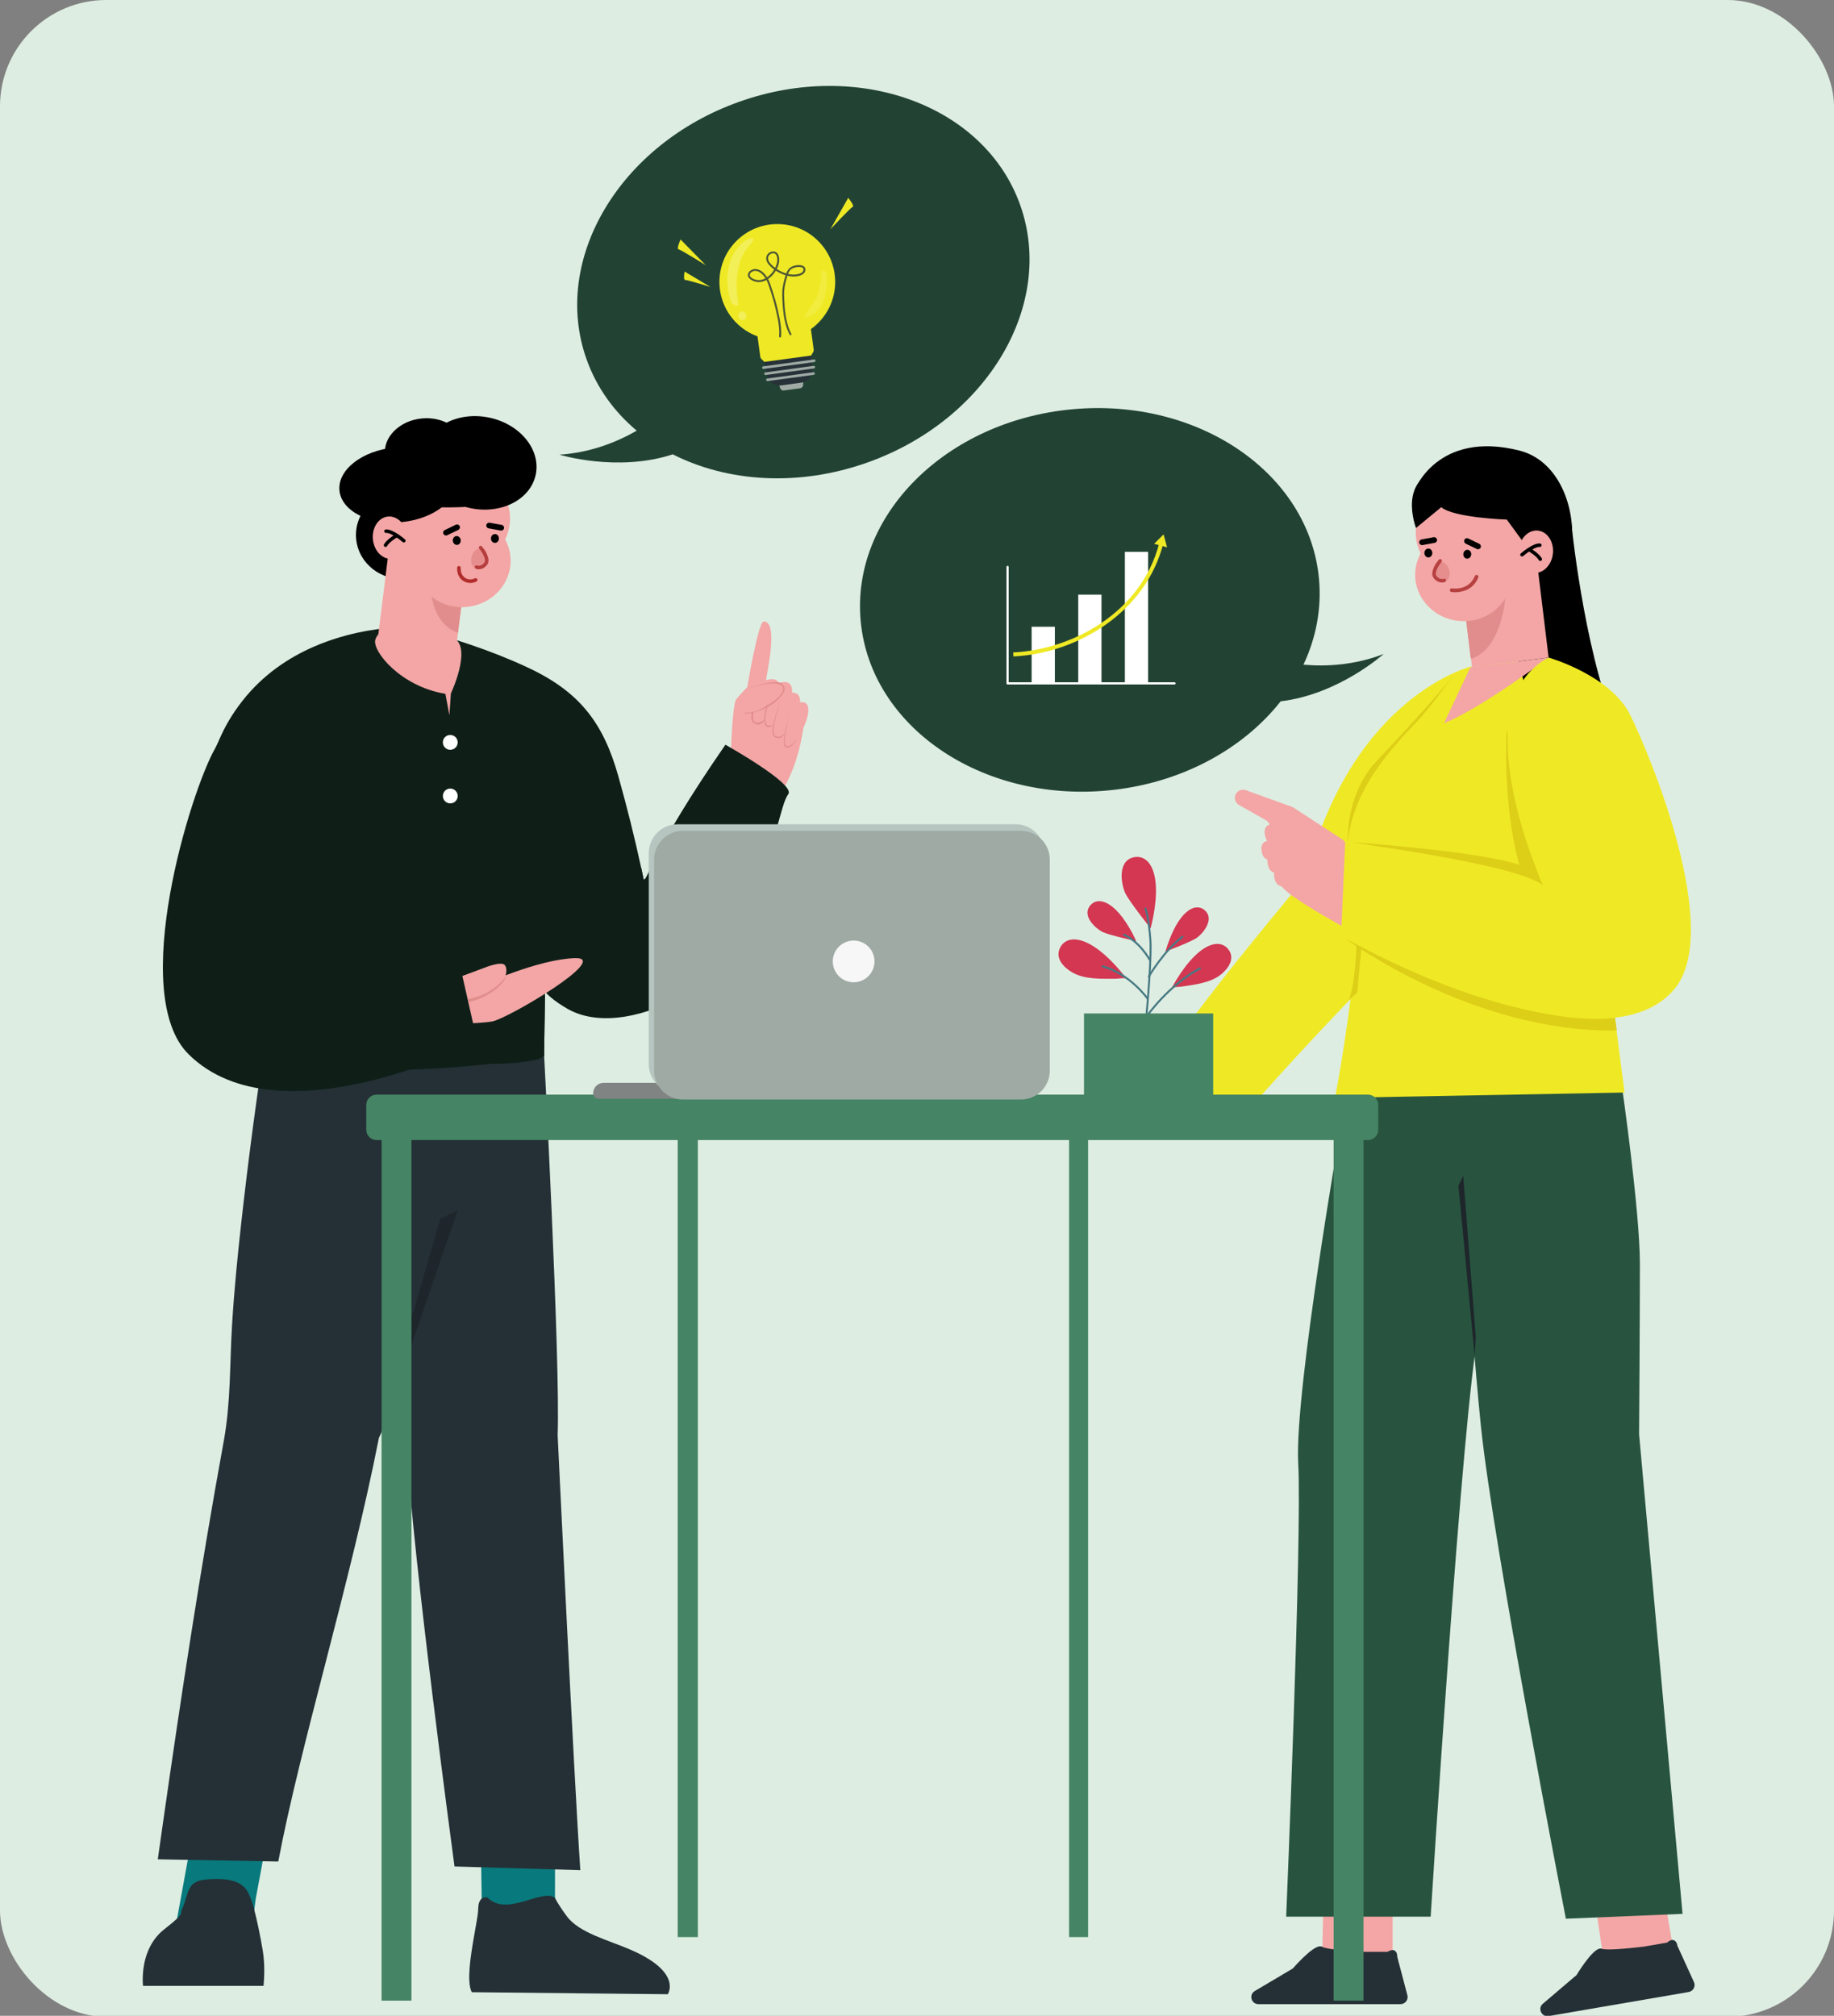 <svg width="555" height="610" viewBox="0 0 555 610" fill="none" xmlns="http://www.w3.org/2000/svg">
<rect x="0" y="0" width="555" height="610" fill="#808080" stroke="none"/>
<g clip-path="url(#clip0_2098_27167)">
<rect width="555" height="610.299" rx="32.174" fill="#DEEDE2"/>
<g clip-path="url(#clip1_2098_27167)">
<path d="M219.837 240.076L221.092 230.461C221.092 230.461 221.493 213.242 222.818 211.586C224.143 209.929 226.131 207.941 226.131 207.941C226.131 207.941 229.444 188.099 231.101 188.065C234.691 187.992 233.421 197.341 231.765 205.955C231.765 205.955 243.029 214.567 243.36 216.556C243.692 218.544 241.372 236.763 232.76 243.721C224.148 250.679 219.837 240.076 219.837 240.076Z" fill="#F3A6A5"/>
<path d="M223.708 30.791C187.466 43.673 166.774 78.554 177.491 108.698C180.552 117.307 185.843 124.6 192.687 130.324C186.639 133.79 178.688 136.976 169.312 137.588C169.312 137.588 186.79 142.98 203.596 137.487C220.112 145.876 241.616 147.384 262.514 139.957C298.755 127.076 319.448 92.195 308.731 62.05C298.014 31.903 259.95 17.91 223.708 30.791Z" fill="#224334"/>
<path d="M324.475 123.849C362.775 120.313 396.207 143.271 399.146 175.129C399.986 184.228 398.247 193.069 394.444 201.139C401.386 201.743 409.941 201.294 418.709 197.909C418.709 197.909 405.114 210.145 387.556 212.221C376.092 226.772 357.212 237.176 335.127 239.216C296.827 242.752 263.395 219.794 260.455 187.936C257.516 156.078 286.177 127.385 324.475 123.849Z" fill="#224334"/>
<path d="M242.127 117.499L237.241 118.163C236.735 118.23 236.253 117.93 236.092 117.445L235.742 116.385L243.099 115.387L243.045 116.501C243.019 117.012 242.633 117.432 242.127 117.499Z" fill="#9FAAA5"/>
<path d="M242.425 115.806L236.457 116.618C234.362 116.903 232.413 115.485 232.039 113.403L231.337 109.491L245.458 107.573L245.823 111.531C246.02 113.636 244.522 115.521 242.425 115.806Z" fill="#263238"/>
<path d="M246.439 109.556L231.071 111.643C230.856 111.671 230.656 111.521 230.627 111.306C230.599 111.091 230.749 110.891 230.965 110.863L246.332 108.776C246.547 108.747 246.747 108.898 246.776 109.113C246.807 109.328 246.656 109.525 246.439 109.556Z" fill="#9FAAA5"/>
<path d="M246.319 111.494L231.706 113.48C231.49 113.509 231.291 113.358 231.262 113.143C231.234 112.928 231.384 112.728 231.599 112.7L246.213 110.714C246.428 110.686 246.627 110.836 246.656 111.051C246.684 111.266 246.534 111.463 246.319 111.494Z" fill="#9FAAA5"/>
<path d="M246.244 113.426L232.294 115.322C232.079 115.35 231.88 115.2 231.851 114.985C231.823 114.769 231.973 114.57 232.188 114.541L246.138 112.646C246.353 112.618 246.553 112.768 246.581 112.983C246.61 113.198 246.459 113.398 246.244 113.426Z" fill="#9FAAA5"/>
<path d="M247.593 97.686C254.429 90.851 254.429 79.768 247.593 72.932C240.757 66.097 229.675 66.097 222.839 72.932C216.003 79.768 216.003 90.851 222.839 97.686C229.675 104.522 240.757 104.522 247.593 97.686Z" fill="#EFE925"/>
<path d="M228.937 99.554L230.077 107.954C230.113 108.218 230.238 108.462 230.43 108.646L231.314 109.491L245.427 107.575L246.054 106.523C246.192 106.294 246.246 106.025 246.21 105.76L245.069 97.361L228.937 99.554Z" fill="#EFE925"/>
<path d="M236.371 101.846C236.524 99.998 236.273 98.154 235.923 96.34C235.57 94.517 235.166 92.705 234.663 90.916C234.411 90.019 234.139 89.128 233.852 88.244C233.608 87.497 233.38 86.743 233.115 86.001C232.581 84.511 231.811 83.064 230.51 82.11C229.851 81.628 229.037 81.309 228.213 81.426C227.518 81.524 226.779 81.947 226.474 82.603C225.761 84.119 227.749 85.125 228.965 85.309C230.176 85.49 231.378 85.138 232.389 84.472C233.432 83.785 234.29 82.815 234.899 81.729C235.467 80.718 235.863 79.544 235.811 78.372C235.78 77.7 235.614 76.943 235.083 76.484C234.523 76 233.769 75.976 233.11 76.272C232.431 76.575 231.972 77.2 231.884 77.936C231.791 78.73 232.143 79.481 232.646 80.07C233.527 81.107 234.671 81.936 235.876 82.553C237.172 83.217 238.614 83.665 240.076 83.684C240.784 83.691 241.502 83.596 242.171 83.365C242.871 83.124 243.558 82.662 243.705 81.887C243.812 81.338 243.63 80.819 243.138 80.526C242.699 80.267 242.152 80.21 241.652 80.22C240.558 80.243 239.309 80.601 238.596 81.48C238.264 81.89 238.049 82.367 237.88 82.864C237.691 83.424 237.543 84 237.377 84.568C237.118 85.457 236.921 86.364 236.807 87.284C236.698 88.161 236.703 89.034 236.727 89.913C236.773 91.564 236.879 93.213 237.1 94.852C237.307 96.397 237.611 97.939 238.134 99.412C238.365 100.062 238.64 100.698 238.974 101.302C239.156 101.628 239.659 101.335 239.477 101.009C238.816 99.814 238.401 98.497 238.098 97.169C237.761 95.684 237.569 94.17 237.45 92.651C237.39 91.876 237.349 91.1 237.32 90.323C237.292 89.511 237.261 88.695 237.325 87.886C237.445 86.367 237.872 84.907 238.303 83.453C238.373 83.217 238.448 82.981 238.536 82.75C238.546 82.722 238.559 82.693 238.57 82.665C238.575 82.649 238.601 82.592 238.58 82.636C238.603 82.582 238.629 82.525 238.655 82.47C238.705 82.367 238.756 82.266 238.816 82.17C238.845 82.123 238.873 82.076 238.902 82.032C238.915 82.011 238.93 81.991 238.943 81.97C238.951 81.957 239.008 81.882 238.972 81.929C239.042 81.84 239.117 81.755 239.197 81.674C239.236 81.636 239.277 81.597 239.319 81.56C239.34 81.542 239.358 81.527 239.379 81.511C239.381 81.509 239.415 81.483 239.392 81.501C239.366 81.522 239.42 81.48 239.425 81.475C239.521 81.405 239.625 81.34 239.729 81.281C239.983 81.141 240.2 81.06 240.491 80.977C240.651 80.93 240.817 80.894 240.983 80.861C241.032 80.85 241.082 80.842 241.131 80.835C241.154 80.832 241.201 80.824 241.149 80.832C241.183 80.827 241.214 80.824 241.248 80.819C241.481 80.793 241.719 80.785 241.953 80.798C242.01 80.801 242.067 80.806 242.124 80.811C242.15 80.814 242.176 80.816 242.202 80.819C242.235 80.824 242.194 80.819 242.189 80.816C242.209 80.819 242.233 80.824 242.254 80.827C242.362 80.845 242.469 80.868 242.572 80.902C242.622 80.918 242.671 80.936 242.72 80.954C242.666 80.93 242.728 80.959 242.746 80.967C242.769 80.98 242.793 80.99 242.816 81.003C242.839 81.016 242.86 81.029 242.883 81.045C242.891 81.05 242.946 81.089 242.917 81.065C242.886 81.042 242.948 81.091 242.953 81.096C242.972 81.112 242.99 81.13 243.008 81.148C243.021 81.161 243.068 81.221 243.023 81.161C243.036 81.179 243.049 81.195 243.06 81.213C243.07 81.231 243.08 81.249 243.091 81.267C243.099 81.281 243.104 81.293 243.109 81.306C243.099 81.288 243.093 81.265 243.104 81.296C243.117 81.343 243.13 81.389 243.143 81.439C243.15 81.47 243.143 81.423 243.14 81.42C243.143 81.433 243.143 81.444 243.143 81.457C243.145 81.49 243.145 81.524 243.145 81.558C243.145 81.584 243.143 81.61 243.143 81.638C243.143 81.651 243.14 81.667 243.14 81.68C243.145 81.63 243.14 81.677 243.138 81.688C243.125 81.76 243.109 81.833 243.086 81.903C243.044 82.027 242.966 82.154 242.873 82.258C242.661 82.494 242.386 82.652 242.088 82.758C240.851 83.207 239.506 83.157 238.243 82.833C236.936 82.499 235.705 81.885 234.619 81.091C234.129 80.734 233.66 80.321 233.245 79.87C232.807 79.396 232.439 78.844 232.436 78.172C232.434 77.537 232.783 77.047 233.325 76.783C233.566 76.666 233.839 76.609 234.119 76.64C234.09 76.638 234.173 76.65 234.186 76.653C234.217 76.661 234.251 76.669 234.282 76.676C234.362 76.7 234.388 76.71 234.458 76.746C234.593 76.816 234.681 76.889 234.785 77.006C235.143 77.41 235.223 78.045 235.218 78.592C235.218 78.719 235.21 78.846 235.197 78.971C235.194 79.004 235.192 79.038 235.187 79.069C235.184 79.082 235.176 79.15 235.179 79.131C235.181 79.113 235.171 79.194 235.168 79.207C235.163 79.24 235.158 79.274 235.153 79.308C235.106 79.572 235.041 79.834 234.961 80.091C234.793 80.625 234.577 81.091 234.284 81.584C233.981 82.092 233.657 82.525 233.255 82.95C232.498 83.748 231.575 84.391 230.513 84.651C230.38 84.682 230.248 84.708 230.113 84.728C230.064 84.736 230.152 84.723 230.1 84.731C230.085 84.734 230.069 84.734 230.056 84.736C230.025 84.739 229.997 84.741 229.966 84.746C229.896 84.752 229.826 84.757 229.756 84.76C229.618 84.765 229.483 84.762 229.346 84.754C229.188 84.744 229.12 84.736 228.98 84.71C228.405 84.604 227.848 84.389 227.384 84.026C227.249 83.922 227.124 83.798 227.034 83.653C226.995 83.59 226.961 83.531 226.94 83.466C226.919 83.404 226.896 83.305 226.896 83.274C226.875 83.012 226.979 82.774 227.161 82.572C227.583 82.102 228.26 81.879 228.882 81.991C229.61 82.12 230.243 82.564 230.754 83.082C231.264 83.598 231.671 84.2 231.998 84.848C232.319 85.483 232.555 86.157 232.776 86.833C233.022 87.583 233.266 88.332 233.502 89.086C234.028 90.761 234.492 92.456 234.87 94.17C235.244 95.86 235.617 97.571 235.762 99.298C235.832 100.14 235.843 100.988 235.773 101.83C235.76 101.986 235.915 102.121 236.063 102.121C236.25 102.136 236.358 102.004 236.371 101.846Z" fill="#263238"/>
<g opacity="0.3">
<path d="M225.844 95.386C225.942 96.106 225.486 96.762 224.825 96.853C224.164 96.944 223.549 96.43 223.451 95.71C223.352 94.989 223.809 94.333 224.47 94.243C225.131 94.154 225.745 94.665 225.844 95.386Z" fill="white"/>
</g>
<g opacity="0.3">
<path d="M221.077 78.906C220.105 81.815 219.504 86.017 221.111 91.039C221.357 91.806 222.018 92.366 222.817 92.488C223.169 92.542 223.472 92.236 223.413 91.884C222.944 89.014 221.575 79.741 227.019 73.981C229.287 71.58 227.136 71.829 226.034 72.531C223.698 74.022 221.956 76.28 221.077 78.906Z" fill="white"/>
</g>
<g opacity="0.15">
<path d="M248.575 82.033C248.564 83.816 248.341 85.628 247.989 87.376C247.273 90.925 245.018 92.918 243.338 95.879C245.005 96.221 246.348 95.14 247.398 94.002C249.43 91.803 249.894 89.071 250.159 86.199C250.239 85.32 250.625 80.889 248.575 82.033Z" fill="white"/>
</g>
<g opacity="0.2">
<path d="M252.66 83.046C251.359 73.467 242.539 66.755 232.96 68.057C223.381 69.358 216.67 78.177 217.971 87.756C218.876 94.424 223.423 99.7 229.336 101.854L230.176 108.047C230.212 108.311 230.337 108.555 230.529 108.739L231.413 109.584L245.526 107.669L246.153 106.616C246.29 106.388 246.345 106.118 246.309 105.854L245.469 99.661C250.589 96.01 253.565 89.711 252.66 83.046Z" fill="#EFE925"/>
</g>
<path d="M251.295 69.377L256.685 59.868C256.685 59.868 258.704 62.318 258.022 62.61C257.338 62.903 251.295 69.377 251.295 69.377Z" fill="#EFE925"/>
<path d="M213.608 80.275L205.95 72.477C205.95 72.477 204.627 75.365 205.364 75.471C206.1 75.577 213.608 80.275 213.608 80.275Z" fill="#EFE925"/>
<path d="M215.012 86.847L207.165 82.173C207.165 82.173 206.711 84.788 207.328 84.719C207.948 84.648 215.012 86.847 215.012 86.847Z" fill="#EFE925"/>
<path d="M145.539 560.032L145.879 581.712L168.311 580.756L167.945 574.296L167.971 555.887L145.539 560.032Z" fill="#08797C"/>
<path d="M57.892 556.989L53.125 583.139L76.566 581.049L77.382 574.625L80.75 556.491L57.892 556.989Z" fill="#08797C"/>
<path d="M175.614 565.921C173.656 537.153 168.754 434.245 168.754 434.245C169.617 411.885 164.477 315.808 164.477 315.808L113.707 307.284C113.707 307.284 118.008 418.579 123.185 438.626C123.203 438.696 123.224 438.763 123.242 438.833C124.543 468.537 137.544 564.811 137.544 564.811L175.614 565.921Z" fill="#243036"/>
<path d="M124.657 319.72L80.973 310.468C77.864 330.336 75.197 350.285 72.983 370.256C71.842 380.543 70.826 390.848 70.209 401.176C69.504 412.995 69.851 424.376 67.705 436.124C60.672 474.642 54.797 513.261 49.26 552.007C48.754 555.551 48.249 559.095 47.751 562.639L84.21 563.31C90.795 528.406 106.238 478.142 114.653 435.165C126.145 411.211 124.657 319.72 124.657 319.72Z" fill="#243036"/>
<path d="M52.458 282.02C52.87 293.927 56.619 299.882 68.326 301.591C69.524 301.767 76.166 288.089 76.181 287.457L75.99 293.367L75.829 298.314L75.673 304.725L75.564 309.163L75.282 320.925C98.995 324.344 123.024 324.736 146.799 322.099C151.364 321.594 155.924 320.977 160.466 320.248L164.65 319.579L165.088 289.481L165.228 279.817L194.055 262.702C192.033 253.367 189.708 244.075 187.118 234.883C182.633 218.984 175.634 209.42 159.662 201.975C148.411 196.73 136.354 192.85 124.343 189.744C124.343 189.744 118.902 189.511 111.194 190.872C110.834 190.936 110.466 191.004 110.098 191.074C105.587 191.937 100.387 193.345 95.093 195.639C87.456 198.944 79.619 204.093 73.353 212.093C67.064 220.129 64.495 227.432 62.737 236.249C62.131 239.29 61.62 242.515 61.089 246.012C59.52 256.286 52.093 271.449 52.458 282.02Z" fill="#0F1F18"/>
<path d="M238.559 240.277C240.739 237.223 219.523 225.358 219.523 225.358C196.609 258.543 196.209 266.268 194.778 266.133L194.053 262.699L193.894 262.654L192.323 262.198L158.428 252.357C159.205 262.271 160.432 272.547 162.869 282.375C164.033 287.08 161.043 291.876 162.69 296.529C164.03 300.317 168.274 303.275 171.639 305.222C181.806 311.104 196.427 307.055 205.934 301.53C215.194 296.146 222.898 281.937 227.235 272.176C235.471 253.654 236.125 243.683 238.559 240.277Z" fill="#0F1F18"/>
<path d="M195.086 267.573V275.799C193.543 277.219 192.411 278.404 191.985 279.153C191.985 279.153 193.406 270.29 193.899 262.652L194.057 262.697L195.086 267.573Z" fill="#0F1F18"/>
<path d="M136.775 226.833C137.982 226.547 138.728 225.338 138.442 224.131C138.156 222.925 136.946 222.179 135.739 222.464C134.533 222.75 133.787 223.96 134.073 225.166C134.359 226.372 135.569 227.119 136.775 226.833Z" fill="white"/>
<path d="M136.264 243.112C137.503 243.112 138.509 242.107 138.509 240.867C138.509 239.627 137.503 238.622 136.264 238.622C135.024 238.622 134.019 239.627 134.019 240.867C134.019 242.107 135.024 243.112 136.264 243.112Z" fill="white"/>
<path d="M99.267 250.352C99.267 250.352 88.612 288.24 85.214 294.685C85.214 294.685 122.283 290.657 137.902 289.143C137.902 289.143 106.409 289.625 96.094 289.228L99.267 250.352Z" fill="#0F1F18"/>
<path d="M159.139 306.441C161.97 299.724 163.878 292.043 163.881 285.383L163.886 277.816V275.14L163.894 254.38C163.894 258.37 164.226 268.011 164.547 276.361C164.765 282.067 164.977 287.167 165.073 289.44L165.089 289.482L165.086 289.712C165.091 289.816 165.094 289.915 165.099 290C165.102 290.057 165.104 290.109 165.104 290.158C165.097 290.132 165.089 290.109 165.081 290.083C164.939 299.916 164.786 309.415 164.646 319.248C164.609 321.765 145.978 322.413 147.59 321.57C151.207 321.493 154.043 316.147 155.593 313.531C156.871 311.38 158.071 308.979 159.139 306.441Z" fill="#0F1F18"/>
<path d="M123.055 175.139C130.766 174.383 136.428 167.788 135.703 160.408C134.978 153.029 128.14 147.66 120.43 148.416C112.72 149.173 107.057 155.768 107.782 163.147C108.507 170.527 115.345 175.896 123.055 175.139Z" fill="black"/>
<path d="M138.673 172.656C148.13 171.728 155.118 164.067 154.28 155.545C153.443 147.023 145.098 140.867 135.641 141.794C126.184 142.722 119.196 150.383 120.034 158.905C120.871 167.427 129.216 173.583 138.673 172.656Z" fill="#F3A6A5"/>
<path d="M114.147 194.742L137.839 197.689L138.596 191.488L139.639 183.104L141.661 166.858L117.971 163.91L114.147 194.742Z" fill="#F3A6A5"/>
<path d="M138.576 191.483C138.584 191.486 138.589 191.489 138.597 191.489L139.639 183.105C139.097 182.952 131.874 180.792 130.047 173.731C130.047 173.733 129.114 188.282 138.576 191.483Z" fill="#E28D8D"/>
<path d="M141.295 183.658C149.319 182.871 155.215 176.041 154.464 168.402C153.714 160.763 146.601 155.209 138.578 155.996C130.554 156.783 124.658 163.614 125.409 171.252C126.159 178.891 133.272 184.445 141.295 183.658Z" fill="#F3A6A5"/>
<path d="M162.112 143.67C163.725 136.113 157.456 128.373 148.11 126.383C138.764 124.392 129.881 128.904 128.269 136.461C126.657 144.018 132.926 151.758 142.271 153.748C151.617 155.739 160.5 151.227 162.112 143.67Z" fill="black"/>
<path d="M129.55 146.199C136.233 145.543 141.22 140.631 140.689 135.226C140.158 129.822 134.31 125.972 127.627 126.628C120.945 127.283 115.958 132.196 116.489 137.6C117.02 143.005 122.868 146.854 129.55 146.199Z" fill="black"/>
<path d="M121.558 157.994C131.347 157.034 138.786 151.201 138.173 144.966C137.561 138.731 129.129 134.455 119.34 135.415C109.551 136.375 102.112 142.208 102.724 148.443C103.337 154.678 111.769 158.955 121.558 157.994Z" fill="black"/>
<path d="M149.091 152.828C149.091 152.828 130.838 154.619 127.022 152.525C123.206 150.43 133.083 140.719 133.083 140.719L149.091 152.828Z" fill="black"/>
<path d="M118.659 169.109C121.523 168.828 123.563 165.736 123.216 162.202C122.869 158.669 120.266 156.032 117.402 156.313C114.538 156.594 112.497 159.686 112.844 163.22C113.192 166.753 115.795 169.39 118.659 169.109Z" fill="#F3A6A5"/>
<path d="M122.207 164.162C122.355 164.162 122.503 164.1 122.607 163.981C122.798 163.76 122.775 163.426 122.555 163.234C122.176 162.905 118.788 160.017 116.743 160.219C116.452 160.248 116.24 160.507 116.268 160.797C116.297 161.088 116.556 161.3 116.846 161.272C118.047 161.155 120.561 162.902 121.863 164.033C121.959 164.118 122.083 164.162 122.207 164.162Z" fill="black"/>
<path d="M116.665 165.513C116.846 165.513 117.025 165.417 117.123 165.248C117.854 163.978 120.058 162.674 120.081 162.661C120.333 162.513 120.418 162.189 120.271 161.938C120.123 161.686 119.799 161.601 119.547 161.748C119.446 161.808 117.082 163.205 116.208 164.719C116.063 164.973 116.149 165.295 116.403 165.44C116.483 165.489 116.574 165.513 116.665 165.513Z" fill="black"/>
<path d="M148.574 162.93C148.564 163.669 149.093 164.278 149.757 164.286C150.42 164.297 150.965 163.703 150.975 162.964C150.985 162.225 150.456 161.616 149.793 161.608C149.132 161.598 148.585 162.192 148.574 162.93Z" fill="black"/>
<path d="M147.862 159.881L151.52 160.548C151.989 160.633 152.443 160.32 152.528 159.85C152.614 159.381 152.3 158.927 151.831 158.842L148.173 158.176C147.704 158.09 147.25 158.404 147.164 158.873C147.079 159.342 147.393 159.796 147.862 159.881Z" fill="black"/>
<path d="M137.034 163.672C137.107 164.408 137.7 164.953 138.359 164.888C139.02 164.823 139.494 164.172 139.422 163.436C139.349 162.7 138.756 162.155 138.097 162.22C137.439 162.285 136.964 162.936 137.034 163.672Z" fill="black"/>
<path d="M135.349 161.963L138.696 160.348C139.126 160.141 139.308 159.62 139.1 159.19C138.893 158.759 138.372 158.578 137.942 158.785L134.595 160.4C134.164 160.608 133.983 161.129 134.19 161.559C134.398 161.989 134.919 162.171 135.349 161.963Z" fill="black"/>
<path d="M143.984 172.1C143.984 172.1 143.987 172.1 143.987 172.103C144.632 172.373 146.17 172.482 147.375 170.97C148.873 169.088 146.159 165.736 145.846 165.358C145.659 165.135 145.324 165.104 145.101 165.29C144.879 165.477 144.847 165.811 145.034 166.034C145.687 166.817 147.367 169.283 146.548 170.309C145.571 171.538 144.508 171.17 144.391 171.123C144.122 171.017 143.813 171.146 143.707 171.416C143.598 171.683 143.72 171.986 143.984 172.1Z" fill="#B74141"/>
<g opacity="0.2">
<path d="M147.025 166.765C148.189 168.642 146.745 173.054 144.158 172.136C142.216 171.447 142.255 168.803 143.204 167.33C143.746 166.49 144.583 165.922 145.607 165.953C146.263 165.974 146.73 166.288 147.025 166.765Z" fill="#B22D2D"/>
</g>
<path d="M113.572 193.622C115.426 186.923 132.756 189.837 137.703 193.269C142.649 196.704 136.448 209.83 136.448 209.83L135.994 216.44L134.781 209.949C121.241 207.758 112.629 197.028 113.572 193.622Z" fill="#F3A6A5"/>
<path d="M202.079 603.468L142.775 602.854C142.342 602.04 142.117 600.891 142.034 599.52C141.723 594.452 143.418 586.387 144.261 581.3C144.364 580.707 144.45 580.152 144.52 579.649C144.639 578.799 144.714 578.091 144.722 577.57C144.771 573.412 147.501 574.202 147.501 574.202C153.433 580.204 164.015 571.333 167.947 574.296C167.947 574.296 168.564 575.851 171.528 579.869C175.255 584.925 184.16 587.1 190.942 590.05C199.699 593.855 202.152 597.589 202.608 600.15C202.966 602.177 202.079 603.468 202.079 603.468Z" fill="#243036"/>
<path d="M79.964 596.974C79.964 597.121 79.962 597.264 79.956 597.404C79.943 598.057 79.915 598.646 79.886 599.149C79.822 600.258 79.741 600.94 79.741 600.94H43.279C43.279 600.94 43.098 599.517 43.238 597.404C43.476 593.642 44.715 587.703 49.75 583.778C56.643 578.396 53.98 579.521 55.396 577.069C55.557 576.797 56.796 572.628 56.928 572.343C58.113 569.797 59.204 568.592 65.737 568.592C74.401 568.592 75.163 572.836 76.088 575.07C76.47 575.998 76.993 577.945 77.53 580.266C77.748 581.196 77.965 582.189 78.181 583.2C78.715 585.736 79.212 588.385 79.552 590.498C79.915 592.761 79.993 595.091 79.964 596.974Z" fill="#243036"/>
<path d="M120.019 414.603L133.224 368.775L138.505 366.299L120.459 418.808L120.019 414.603Z" fill="#1E262B"/>
<path d="M139.12 301.672L145.772 298.151C145.772 298.151 162.594 290.327 173.941 289.936C185.288 289.544 153.596 308.324 148.901 309.107C144.206 309.89 133.251 309.89 133.251 309.89V300.108L139.12 301.672Z" fill="#F3A6A5"/>
<path d="M152.816 292.107C151.826 290.669 146.374 292.934 146.374 292.934L119.236 303.024C117.414 303.701 116.486 305.728 117.163 307.55C117.839 309.373 119.866 310.301 121.689 309.624L142.472 301.899L142.464 301.92C145.145 301.251 147.19 300.439 148.741 299.571L148.826 299.54C149.332 299.353 149.762 299.06 150.115 298.697C153.798 296.03 153.5 293.103 152.816 292.107Z" fill="#F3A6A5"/>
<path d="M65.141 226.388C66.924 222.652 68.055 220.493 68.055 220.493L76.275 225.234C80.537 225.447 86.513 225.579 94.819 225.48C113.463 225.26 85.214 294.687 85.214 294.687C105.313 290.456 138.407 288.642 138.407 288.642L144.453 315.346C144.453 315.346 84.493 346.079 57.099 319.061C38.608 300.823 57.815 239.052 65.141 226.388Z" fill="#0F1F18"/>
<path d="M141.575 302.33C141.575 302.33 148.93 301.464 153.503 295.006C153.503 295.006 151.73 300.631 141.772 303.322L141.575 302.33Z" fill="#E28D8D"/>
<path d="M142.343 176.412C141.573 176.412 140.803 176.197 140.152 175.772C138.921 174.968 138.273 173.56 138.33 171.808C138.34 171.507 138.594 171.274 138.892 171.282C139.193 171.292 139.429 171.543 139.418 171.844C139.387 172.803 139.592 174.107 140.748 174.862C141.601 175.416 142.781 175.476 143.683 175.004C143.95 174.867 144.277 174.968 144.417 175.235C144.557 175.502 144.453 175.831 144.186 175.969C143.613 176.264 142.978 176.412 142.343 176.412Z" fill="#B22D2D"/>
<path d="M230.689 206.307C230.689 206.307 235.452 203.84 235.941 207.609C236.431 211.378 231.737 219.111 228.854 218.743C225.971 218.375 230.689 206.307 230.689 206.307Z" fill="#F3A6A5"/>
<path d="M234.426 207.173C234.426 207.173 239.188 204.705 239.678 208.475C240.168 212.244 235.473 219.977 232.59 219.609C229.707 219.241 234.426 207.173 234.426 207.173Z" fill="#F3A6A5"/>
<path d="M236.856 210.385C236.856 210.385 241.619 207.918 242.108 211.687C242.598 215.456 237.904 223.189 235.021 222.821C232.138 222.453 236.856 210.385 236.856 210.385Z" fill="#F3A6A5"/>
<path d="M240.112 213.376C240.112 213.376 244.299 210.776 244.602 214.499C244.906 218.224 240.605 226.051 238.132 225.776C235.656 225.504 240.112 213.376 240.112 213.376Z" fill="#F3A6A5"/>
<path d="M241.077 223.7C241.077 223.7 239.241 226.316 237.992 225.769C236.742 225.222 238.186 218.235 239.28 215.658C239.28 215.658 238.109 218.507 237.681 220.89C237.251 223.272 236.823 225.458 237.798 226.121C238.772 226.785 240.685 224.949 241.077 223.7Z" fill="#E28D8D"/>
<path d="M236.252 212.168C236.252 212.168 232.817 221.706 234.639 222.688C236.462 223.671 237.584 221.566 237.584 221.566C237.584 221.566 237.024 224.091 234.569 223.108C232.114 222.126 236.252 212.168 236.252 212.168Z" fill="#E28D8D"/>
<path d="M233.447 210.064C233.447 210.064 230.432 217.989 232.045 219.391C232.045 219.391 232.887 219.951 233.937 219.251C233.937 219.251 233.307 220.444 231.975 219.881C230.642 219.321 231.132 214.481 233.447 210.064Z" fill="#E28D8D"/>
<path d="M231.343 217.709C231.343 217.709 229.52 219.392 228.258 218.339C226.995 217.287 229.45 210.134 229.45 210.134C229.45 210.134 225.888 217.255 228.048 218.759C230.363 220.374 231.343 217.709 231.343 217.709Z" fill="#E28D8D"/>
<path d="M225.371 208.677C225.371 208.677 234.841 205.045 236.713 207.713C238.582 210.381 227.606 216.706 225.148 215.643C225.148 215.643 224.848 213.51 225.078 212.76C225.309 212.014 225.371 208.677 225.371 208.677Z" fill="#F3A6A5"/>
<path d="M227.065 208.171C227.065 208.171 234.788 205.431 236.711 207.712C238.635 209.993 230.57 215.043 227.555 215.533C227.555 215.533 225.942 215.813 225.38 215.673C224.82 215.533 225.146 215.642 225.146 215.642C225.146 215.642 225.24 216.723 230.08 214.971C234.92 213.218 237.232 209.711 237.372 209.081C237.512 208.451 237.512 207.468 236.32 206.696C235.13 205.926 229.52 206.978 227.065 208.171Z" fill="#E28D8D"/>
<path d="M319.22 189.661H312.185V206.533H319.22V189.661Z" fill="white"/>
<path d="M333.331 179.947H326.295V206.53H333.331V179.947Z" fill="white"/>
<path d="M347.444 166.996H340.408V206.821H347.444V166.996Z" fill="white"/>
<path d="M355.436 207.128H304.908C304.724 207.128 304.573 206.978 304.573 206.794V171.563C304.573 171.379 304.724 171.229 304.908 171.229C305.092 171.229 305.242 171.379 305.242 171.563V206.462H355.436C355.62 206.462 355.771 206.612 355.771 206.796C355.771 206.98 355.623 207.128 355.436 207.128Z" fill="white"/>
<path d="M306.678 198.642L306.621 197.439C323.918 196.599 345.113 185.934 350.775 164.497L351.939 164.806C349.375 174.509 343.332 182.919 334.466 189.125C326.378 194.784 316.511 198.165 306.678 198.642Z" fill="#EFE925"/>
<path d="M352.12 161.707L353.167 165.614L349.261 164.567L352.12 161.707Z" fill="#EFE925"/>
<path d="M482.212 572.472L485.04 591.391L506.026 587.783L501.129 559.292L482.212 572.472Z" fill="#F3A6A5"/>
<path d="M512.623 599.806L507.669 588.934C507.656 588.905 507.64 588.879 507.627 588.851C507.513 588.042 507.182 587.378 506.482 587.106C505.932 586.893 505.222 587.22 504.447 587.858L497.496 589.053C492.387 589.657 486.108 590.248 484.695 589.698C482.722 588.933 478.644 595.145 477.081 597.675L466.898 606.344C465.226 607.767 466.504 610.448 468.677 610.075L511.003 602.798C512.405 602.562 513.206 601.081 512.623 599.806Z" fill="#243036"/>
<path d="M400.561 571.705L400.144 590.832H421.435V561.921L400.561 571.705Z" fill="#F3A6A5"/>
<path d="M487.401 319.542L490.885 329.186C490.885 329.186 496.259 366.49 496.259 382.522C496.259 398.553 496.021 434.048 496.021 434.048L509.167 579.148L473.856 580.615C473.856 580.615 451.947 468.203 448.168 431.759C443.989 391.471 440.585 319.301 440.585 319.301L487.401 319.542Z" fill="#28543F"/>
<path d="M412.296 316.441L406.305 337.561C406.305 337.561 391.65 420.891 392.864 442.753C394.077 464.615 389.219 579.997 389.219 579.997H432.942C432.942 579.997 442.659 424.536 447.517 402.674C452.375 380.813 456.02 322.515 456.02 322.515L412.296 316.441Z" fill="#28543F"/>
<path d="M446.265 410.503L445.521 402.687L441.34 358.78L442.802 355.788L446.6 404.523L446.265 410.503Z" fill="#1E262B"/>
<path d="M425.902 603.796L422.861 592.242C422.853 592.21 422.843 592.182 422.832 592.153C422.856 591.337 422.643 590.626 421.998 590.24C421.492 589.937 420.735 590.139 419.864 590.637H412.813C407.675 590.367 401.388 589.885 400.087 589.105C398.272 588.016 393.199 593.447 391.231 595.676L379.726 602.497C377.836 603.617 378.642 606.474 380.846 606.474H423.794C425.218 606.476 426.257 605.154 425.902 603.796Z" fill="#243036"/>
<path d="M442.794 203.713L445.433 201.603C445.433 201.603 409.077 210.311 395.166 265.425C395.166 265.425 360.835 305.996 350.142 323.562L376.579 337.248C376.579 337.248 392.75 318.606 413.523 297.335C434.016 276.349 457.56 216.333 457.56 216.333L442.794 203.713Z" fill="#EFE925"/>
<path d="M444.946 201.926C444.946 201.926 415.467 221.338 410.169 257.761C409.233 264.198 411.763 271.128 411.265 277.536C408.945 307.377 403.988 332.239 403.988 332.239L491.624 330.608L475.069 202.797L468.638 198.979L444.946 201.926Z" fill="#EFE925"/>
<path d="M416.655 267.1L406.77 254.532C406.604 254.319 406.402 254.138 406.177 253.99L391.434 244.393C391.273 244.289 391.104 244.204 390.923 244.139L377.007 239.125C375.369 238.534 373.652 239.781 373.704 241.521C373.73 242.381 374.205 243.164 374.954 243.59L383.055 248.183C383.804 248.608 384.279 249.391 384.305 250.255C384.419 254.135 385.023 265.104 388.245 268.684C391.307 272.085 404.243 279.277 409.858 282.312C411.216 283.049 412.909 282.364 413.378 280.894L417.062 269.376C417.314 268.596 417.161 267.743 416.655 267.1Z" fill="#F3A6A5"/>
<path d="M383.792 254.714C383.789 254.711 383.786 254.708 383.781 254.706C383.048 254.068 382.791 253.01 382.698 252.082C382.568 250.809 383.138 249.759 384.429 249.443C388.121 248.538 396.326 252.354 396.277 255.261C396.22 258.732 387.877 255.948 386.299 255.621C385.443 255.442 384.479 255.302 383.792 254.714Z" fill="#F3A6A5"/>
<path d="M382.822 259.709C382.819 259.706 382.817 259.704 382.812 259.701C382.078 259.063 381.821 258.005 381.728 257.077C381.598 255.805 382.169 254.755 383.46 254.438C387.151 253.534 395.356 257.35 395.307 260.256C395.25 263.727 386.908 260.943 385.329 260.616C384.473 260.437 383.509 260.297 382.822 259.709Z" fill="#F3A6A5"/>
<path d="M384.649 263.577C384.647 263.574 384.644 263.572 384.639 263.569C383.905 262.931 383.648 261.874 383.555 260.946C383.425 259.673 383.996 258.623 385.287 258.307C388.978 257.402 397.183 261.218 397.134 264.124C397.077 267.595 388.735 264.811 387.156 264.484C386.3 264.308 385.334 264.168 384.649 263.577Z" fill="#F3A6A5"/>
<path d="M386.654 267.644C386.651 267.642 386.649 267.639 386.644 267.636C385.91 266.999 385.653 265.941 385.56 265.013C385.43 263.74 386.001 262.69 387.292 262.374C390.983 261.469 399.188 265.285 399.139 268.191C399.082 271.662 390.74 268.878 389.161 268.551C388.305 268.373 387.338 268.233 386.654 267.644Z" fill="#F3A6A5"/>
<path d="M475.459 157.757C475.459 157.757 479.003 194.813 488.67 219.301L465.099 222.093L452.233 171.17L475.459 157.757Z" fill="black"/>
<path d="M465.636 186.714C465.636 186.714 473.141 178.139 475.284 166.88C477.428 155.623 472.604 139.543 459.74 136.326C434.947 130.127 428.074 148.341 428.074 148.341L465.636 186.714Z" fill="black"/>
<path d="M462.748 163.146C463.585 154.624 456.598 146.963 447.141 146.035C437.684 145.108 429.339 151.264 428.501 159.786C427.664 168.308 434.652 175.969 444.109 176.897C453.566 177.824 461.911 171.668 462.748 163.146Z" fill="#F3A6A5"/>
<path d="M468.635 198.979L445.464 201.926L445.13 199.145L444.723 195.725L443.746 187.702L443.704 187.342L441.724 171.095L464.895 168.147L468.635 198.979Z" fill="#F3A6A5"/>
<path d="M455.531 181.024C455.531 181.024 454.486 196.153 445.384 199.305L445.037 199.147L444.63 195.728C444.63 195.728 443.652 187.707 443.652 187.704C443.627 187.497 447.958 186.185 448.389 186.048C451.3 185.117 453.065 182.784 455.531 181.024Z" fill="#E28D8D"/>
<path d="M457.366 175.49C458.116 167.851 452.22 161.021 444.197 160.234C436.173 159.447 429.061 165.001 428.31 172.64C427.56 180.278 433.456 187.109 441.479 187.896C449.503 188.683 456.615 183.129 457.366 175.49Z" fill="#F3A6A5"/>
<path d="M433.446 167.32C433.456 168.059 432.927 168.668 432.263 168.676C431.6 168.687 431.055 168.093 431.045 167.354C431.035 166.615 431.564 166.006 432.227 165.998C432.891 165.988 433.435 166.579 433.446 167.32Z" fill="black"/>
<path d="M434.159 164.272L430.501 164.938C430.032 165.024 429.578 164.71 429.493 164.241C429.407 163.771 429.721 163.318 430.19 163.232L433.848 162.566C434.317 162.48 434.771 162.794 434.856 163.263C434.942 163.733 434.628 164.186 434.159 164.272Z" fill="black"/>
<path d="M445.215 167.831C445.143 168.567 444.549 169.112 443.891 169.047C443.229 168.982 442.755 168.332 442.828 167.595C442.9 166.859 443.494 166.315 444.152 166.38C444.811 166.447 445.288 167.095 445.215 167.831Z" fill="black"/>
<path d="M446.902 166.123L443.556 164.508C443.125 164.3 442.944 163.779 443.151 163.349C443.359 162.919 443.88 162.737 444.31 162.944L447.657 164.56C448.087 164.767 448.269 165.288 448.061 165.718C447.854 166.149 447.333 166.33 446.902 166.123Z" fill="black"/>
<g opacity="0.2">
<path d="M434.237 170.774C433.073 172.651 434.517 177.063 437.104 176.145C439.046 175.456 439.007 172.811 438.058 171.339C437.516 170.499 436.679 169.931 435.655 169.962C434.996 169.983 434.532 170.297 434.237 170.774Z" fill="#B22D2D"/>
</g>
<path d="M437.275 176.106C437.275 176.106 437.273 176.106 437.273 176.108C436.627 176.378 435.09 176.487 433.885 174.975C432.386 173.093 435.1 169.741 435.414 169.365C435.601 169.142 435.935 169.111 436.158 169.298C436.381 169.485 436.412 169.819 436.225 170.042C435.572 170.825 433.892 173.29 434.712 174.317C435.689 175.546 436.752 175.178 436.868 175.131C437.138 175.025 437.444 175.154 437.553 175.424C437.664 175.691 437.54 175.994 437.275 176.106Z" fill="#B74141"/>
<path d="M436.152 153.479L428.502 159.779C428.502 159.779 422.425 143.947 437.225 142.221C452.37 140.455 464.028 142.221 467.243 151.333L467.78 160.445L462.517 166.169L455.987 157.228C455.987 157.233 439.903 156.696 436.152 153.479Z" fill="black"/>
<path d="M469.936 167.465C470.283 163.931 468.243 160.839 465.379 160.558C462.515 160.277 459.911 162.914 459.564 166.448C459.217 169.981 461.257 173.074 464.121 173.355C466.985 173.635 469.589 170.999 469.936 167.465Z" fill="#F3A6A5"/>
<path d="M460.578 168.399C460.43 168.399 460.282 168.337 460.179 168.218C459.987 167.997 460.01 167.663 460.231 167.471C460.609 167.142 463.997 164.254 466.043 164.456C466.333 164.485 466.546 164.744 466.517 165.034C466.489 165.325 466.229 165.537 465.939 165.509C464.739 165.392 462.224 167.139 460.925 168.27C460.824 168.355 460.7 168.399 460.578 168.399Z" fill="black"/>
<path d="M466.121 169.75C465.939 169.75 465.761 169.654 465.662 169.485C464.931 168.215 462.727 166.911 462.704 166.898C462.453 166.75 462.367 166.426 462.515 166.175C462.663 165.923 462.987 165.838 463.238 165.986C463.339 166.045 465.704 167.443 466.577 168.957C466.722 169.211 466.637 169.532 466.383 169.677C466.3 169.727 466.209 169.75 466.121 169.75Z" fill="black"/>
<path d="M468.635 198.979C468.635 198.979 448.186 214.422 436.987 218.847L444.946 201.929L457.052 200.469L468.635 198.979Z" fill="#F3A6A5"/>
<path d="M440.327 179.225C439.663 179.225 439.233 179.155 439.217 179.152C438.909 179.098 438.701 178.802 438.756 178.493C438.81 178.185 439.103 177.978 439.414 178.029C439.619 178.063 444.454 178.836 446.302 174.322C446.421 174.032 446.756 173.892 447.046 174.011C447.337 174.13 447.477 174.462 447.357 174.755C445.742 178.69 442.152 179.225 440.327 179.225Z" fill="#B74141"/>
<path d="M488.747 308.002C488.747 308.002 459.71 312.586 407.242 284.059C407.242 284.059 445.449 312.586 489.258 311.821L488.747 308.002Z" fill="#DDCE17"/>
<path d="M455.932 220.526C455.932 220.526 462.75 260.299 467.054 268.043C467.054 268.043 419.289 255.495 407.089 254.718C407.089 254.718 447.445 257.414 459.818 261.735C459.818 261.735 454.908 247.005 455.932 220.526Z" fill="#DDCE17"/>
<path d="M440.503 203.712C432.822 212.845 424.816 221.61 416.65 230.227C410.444 236.776 407.73 246.043 407.862 254.93C408.58 247 411.992 239.505 416.49 232.936C420.106 227.655 424.422 222.906 428.84 218.292C433.138 213.802 436.485 208.49 440.503 203.712Z" fill="#DDCE17"/>
<path d="M410.467 286.107C410.467 286.107 410.208 297.77 408.134 302.693L410.726 300.36L412.022 286.366L410.467 286.107Z" fill="#DDCE17"/>
<path d="M468.636 198.979C468.636 198.979 487.309 204.303 493.289 216.265C499.27 228.226 521.438 281.516 506.747 299.253C484.066 326.639 405.84 283.035 405.84 283.035L407.089 254.718C407.089 254.718 459.897 261.526 467.054 268.043C467.054 268.043 441.739 213.092 468.636 198.979Z" fill="#EFE925"/>
<path d="M413.967 344.991H113.951C112.24 344.991 110.84 343.591 110.84 341.88V334.349C110.84 332.638 112.24 331.238 113.951 331.238H413.964C415.675 331.238 417.075 332.638 417.075 334.349V341.88C417.078 343.591 415.678 344.991 413.967 344.991Z" fill="#458464"/>
<path d="M124.511 338.766H115.472V605.408H124.511V338.766Z" fill="#458464"/>
<path d="M412.618 338.766H403.578V605.408H412.618V338.766Z" fill="#458464"/>
<path d="M211.186 338.517H205.081V586.175H211.186V338.517Z" fill="#458464"/>
<path d="M329.278 338.517H323.522V586.175H329.278V338.517Z" fill="#458464"/>
<path d="M256.732 332.513H181.184C180.256 332.513 179.499 331.754 179.499 330.828C179.499 329.094 180.917 327.676 182.651 327.676H256.732C257.66 327.676 258.417 328.435 258.417 329.361V330.828C258.417 331.754 257.657 332.513 256.732 332.513Z" fill="#808482"/>
<path d="M307.359 330.74H205.053C200.236 330.74 196.332 326.835 196.332 322.019V258.15C196.332 253.333 200.236 249.429 205.053 249.429H307.359C312.176 249.429 316.08 253.333 316.08 258.15V322.019C316.083 326.835 312.176 330.74 307.359 330.74Z" fill="#B6C5BF"/>
<path d="M308.967 332.723H206.66C201.844 332.723 197.939 328.819 197.939 324.002V260.133C197.939 255.317 201.844 251.412 206.66 251.412H308.967C313.784 251.412 317.688 255.317 317.688 260.133V324.002C317.69 328.819 313.784 332.723 308.967 332.723Z" fill="#9FAAA5"/>
<path d="M264.471 292.381C265.273 288.988 263.172 285.589 259.779 284.789C256.386 283.988 252.986 286.089 252.184 289.482C251.382 292.875 253.483 296.274 256.876 297.075C260.269 297.875 263.67 295.774 264.471 292.381Z" fill="#F7F7F7"/>
<path d="M348.2 280.93C348.2 280.93 341.895 273.01 340.602 270.423C339.308 267.836 338.014 260.561 343.026 259.431C348.037 258.298 352.241 264.764 348.2 280.93Z" fill="#D33752"/>
<path d="M343.864 284.798C343.864 284.798 335.977 283.069 333.875 282.12C331.773 281.171 327.314 277.319 329.844 274.099C332.377 270.877 338.23 272.764 343.864 284.798Z" fill="#D33752"/>
<path d="M344.52 331.974C344.509 331.974 344.496 331.974 344.486 331.971C344.323 331.953 344.203 331.805 344.222 331.642C344.266 331.261 348.517 293.308 347.817 284.289C347.283 277.43 346.376 275.081 346.365 275.057C346.306 274.905 346.378 274.731 346.531 274.669C346.684 274.606 346.858 274.682 346.92 274.835C346.959 274.93 347.869 277.261 348.413 284.24C349.119 293.313 344.859 331.323 344.815 331.704C344.8 331.86 344.67 331.974 344.52 331.974Z" fill="#477983"/>
<path d="M352.665 287.971C352.665 287.971 360.061 285.153 361.961 283.93C363.862 282.703 367.628 278.325 364.709 275.569C361.788 272.808 356.385 275.486 352.665 287.971Z" fill="#D33752"/>
<path d="M340.945 296.191C340.646 295.805 338.181 296.168 337.738 296.171C333.432 296.181 328.234 296.464 324.392 294.206C321.865 292.72 319.259 290.014 320.75 286.89C322.977 282.231 330.697 282.936 340.945 296.191Z" fill="#D33752"/>
<path d="M354.511 299.056C354.731 298.654 357.069 298.636 357.482 298.571C361.474 297.957 366.335 297.469 369.57 294.82C371.698 293.075 373.723 290.19 371.888 287.509C369.15 283.512 362.094 285.282 354.511 299.056Z" fill="#D33752"/>
<path d="M347.879 290.69C347.773 290.69 347.669 290.633 347.615 290.532C347.586 290.48 344.755 285.306 340.024 283.136C339.874 283.066 339.809 282.889 339.876 282.739C339.946 282.589 340.122 282.524 340.273 282.591C345.188 284.844 348.022 290.026 348.138 290.247C348.216 290.392 348.162 290.573 348.016 290.651C347.975 290.68 347.926 290.69 347.879 290.69Z" fill="#477983"/>
<path d="M347.675 295.773C347.623 295.773 347.573 295.76 347.524 295.732C347.382 295.649 347.332 295.468 347.415 295.325C347.459 295.247 351.986 287.496 357.663 283.237C357.795 283.138 357.982 283.164 358.08 283.296C358.179 283.428 358.153 283.615 358.021 283.714C352.442 287.898 347.975 295.545 347.931 295.623C347.879 295.722 347.778 295.773 347.675 295.773Z" fill="#477983"/>
<path d="M347.27 302.486C347.177 302.486 347.083 302.442 347.026 302.359C346.974 302.284 341.699 294.895 333.566 292.712C333.408 292.671 333.312 292.505 333.356 292.347C333.398 292.189 333.561 292.093 333.722 292.137C342.067 294.377 347.462 301.939 347.514 302.017C347.609 302.151 347.576 302.338 347.441 302.431C347.389 302.468 347.329 302.486 347.27 302.486Z" fill="#477983"/>
<path d="M347.066 307.774C347.006 307.774 346.946 307.756 346.895 307.72C346.76 307.626 346.726 307.44 346.819 307.305C346.884 307.212 353.479 297.832 362.991 292.772C363.136 292.694 363.317 292.749 363.395 292.896C363.473 293.042 363.419 293.223 363.271 293.301C353.889 298.291 347.374 307.554 347.309 307.647C347.252 307.728 347.159 307.774 347.066 307.774Z" fill="#477983"/>
<path d="M367.133 306.678H328.037V332.498H367.133V306.678Z" fill="#458464"/>
</g>
</g>
<defs>
<clipPath id="clip0_2098_27167">
<rect width="555" height="610" fill="white"/>
</clipPath>
<clipPath id="clip1_2098_27167">
<rect width="469.629" height="584.115" fill="white" transform="translate(43.185 26)"/>
</clipPath>
</defs>
</svg>
